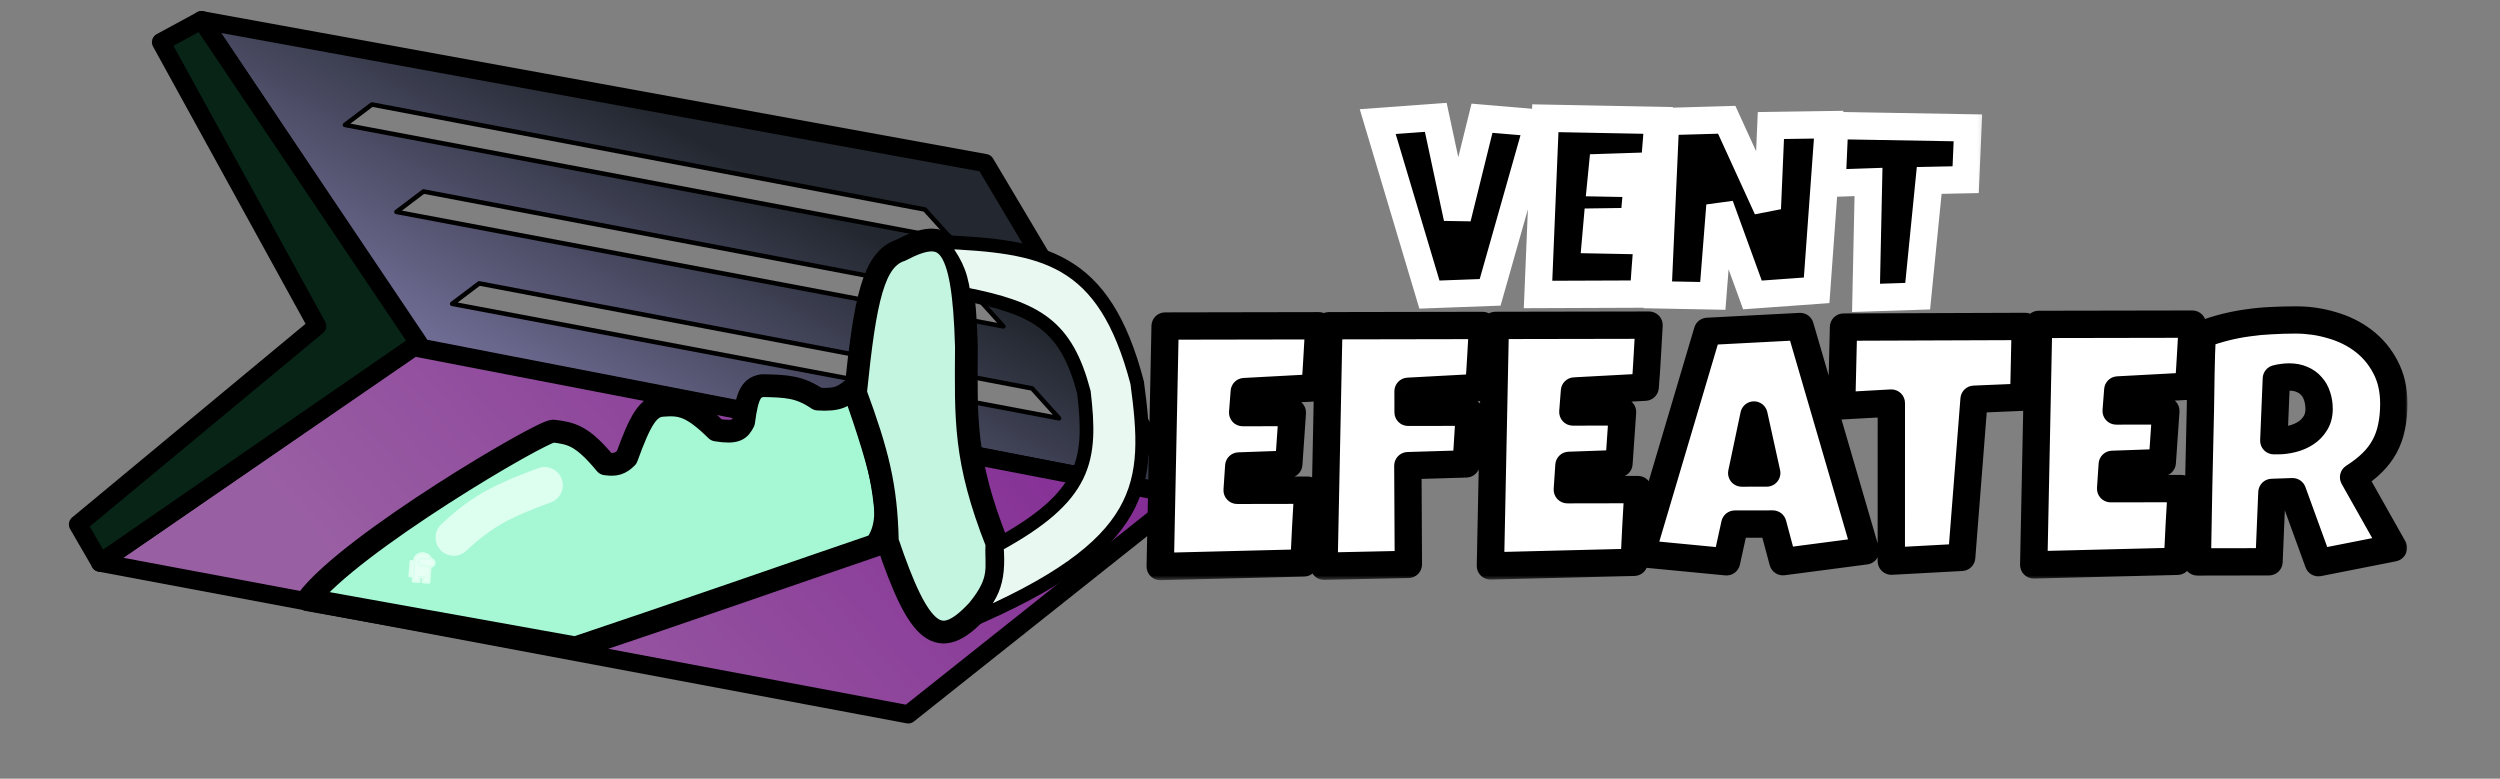 <svg width="549" height="171" viewBox="0 0 549 171" fill="none" xmlns="http://www.w3.org/2000/svg">
<rect x="0" y="0" width="549" height="171" fill="#808080" stroke="none"/>
<path fill-rule="evenodd" clip-rule="evenodd" d="M259.834 108.896L216.35 35.818L44.261 4.429L92.347 76.359L259.834 108.896ZM75.748 27.43L81.677 22.947L203.091 46.007L209.022 52.569L75.748 27.43ZM92.999 42.048L87.069 46.531L220.344 71.67L214.412 65.107L92.999 42.048ZM99.296 66.717L105.225 62.235L226.639 85.294L232.571 91.856L99.296 66.717Z" fill="url(#paint0_linear_1_2)"/>
<path d="M81.677 22.947L75.748 27.43L209.022 52.569L203.091 46.007L81.677 22.947Z" stroke="black" stroke-linejoin="round"/>
<path d="M92.999 42.048L87.069 46.531L220.344 71.67L214.412 65.107L92.999 42.048Z" stroke="black" stroke-linejoin="round"/>
<path d="M105.225 62.235L99.296 66.717L232.571 91.856L226.639 85.294L105.225 62.235Z" stroke="black" stroke-linejoin="round"/>
<path d="M216.35 35.818L259.834 108.896L92.347 76.359L44.261 4.429L216.35 35.818Z" stroke="black" stroke-width="4" stroke-linejoin="round"/>
<path d="M259.834 108.896L199.447 156.874L21.99 123.565L90.852 76.243L259.834 108.896Z" fill="url(#paint1_linear_1_2)" stroke="black" stroke-width="4" stroke-linejoin="round"/>
<path d="M17.125 115.164L21.99 123.565L91.926 75.324L44.261 4.429L35.361 9.256L69.648 71.591L17.125 115.164Z" fill="#072417" stroke="black" stroke-width="4" stroke-linecap="round" stroke-linejoin="round"/>
<path d="M192.297 119.711C196.78 113.799 194.012 104.23 187.446 85.233C185.323 86.944 184.184 87.946 179.587 87.633C175.579 84.898 172.669 84.782 167.428 84.685C165.15 85.064 164.119 86.28 163.304 92.606C162.43 94.351 161.658 95.123 157.32 94.433C151.931 89.137 149.528 88.673 145.529 89.006C142.315 89.178 140.6 92.25 137.621 100.449C136.159 101.886 135.132 102.157 132.999 101.86C127.879 95.68 125.565 95.16 121.52 94.668C119.199 94.465 76.885 119.312 67.553 131.701L126.356 142.275C150.551 134.18 174.38 125.815 192.297 119.711Z" fill="#A5F8D3" stroke="black" stroke-width="5" stroke-linecap="round" stroke-linejoin="round"/>
<path d="M187.867 86.269C189.99 65.502 191.815 56.935 197.817 54.944C207.896 49.637 211.571 52.687 212.224 76.12C212.138 92.115 211.694 100.957 218.911 119.266C218.658 124.671 220.209 127.332 214.761 133.989C206.217 143.247 201.877 139.646 194.867 118.907C194.595 106.621 192.683 99.404 187.867 86.269Z" fill="#C4F5E0" stroke="black" stroke-width="5" stroke-linecap="round" stroke-linejoin="round"/>
<path d="M249.724 84.041C242.431 56.163 229.043 54.104 206.485 53.108C209.384 56.932 210.93 59.383 211.617 64.538C227.86 67.715 234.177 71.564 238.027 86.143C239.757 101.013 238.694 108.966 218.872 119.764C219.595 128.12 217.838 131.715 212.037 136.787C252.31 119.648 252.738 106.36 249.724 84.041Z" fill="#EAF8F2" stroke="black" stroke-width="3" stroke-linecap="round" stroke-linejoin="round"/>
<path d="M93.081 121.551C94.018 121.73 94.29 122.054 94.626 122.763C95.17 122.951 95.375 123.116 95.377 123.641C95.221 124.247 95.018 124.394 94.5 124.392L94.226 127.922L92.869 127.817L92.953 126.731L92.138 126.667L92.054 127.753L90.697 127.648L90.781 126.562L89.967 126.499L90.219 123.241L91.034 123.304L91.097 122.49C91.849 121.578 92.29 121.507 93.081 121.551Z" fill="#E8FFF5"/>
<path d="M94.626 122.763C94.29 122.054 94.018 121.73 93.081 121.551C92.29 121.507 91.849 121.578 91.097 122.49L91.034 123.304M94.626 122.763C95.17 122.951 95.375 123.116 95.377 123.641C95.221 124.247 95.018 124.394 94.5 124.392M94.626 122.763L92.454 122.595C92.064 122.796 91.828 122.936 91.848 123.367C91.808 123.842 91.888 124.045 92.328 124.224L94.5 124.392M94.5 124.392L94.226 127.922L92.869 127.817L92.953 126.731M92.953 126.731C93.2 126.707 93.321 126.65 93.517 126.501M92.953 126.731L92.138 126.667L92.054 127.753L90.697 127.648L90.781 126.562M90.781 126.562L89.967 126.499L90.219 123.241L91.034 123.304M90.781 126.562L91.034 123.304" stroke="#DDFFF0" stroke-width="0.545" stroke-linecap="round" stroke-linejoin="round"/>
<path d="M119.596 106.555C110.923 109.785 106.239 111.851 99.648 118.048" stroke="#DDFFF0" stroke-width="8" stroke-linecap="round" stroke-linejoin="round"/>
<mask id="path-14-outside-1_1_2" maskUnits="userSpaceOnUse" x="297.618" y="20.902" width="137.881" height="49.634" fill="black">
<rect fill="white" x="297.618" y="20.902" width="137.881" height="49.634"/>
<path d="M337.782 27.009L327.234 64.196L313.901 64.69L302.547 26.706L315.297 25.77L320.027 47.886L325.446 25.965L337.782 27.009ZM364.116 26.443C363.976 28.124 363.846 29.786 363.725 31.431C363.603 33.077 363.455 34.739 363.279 36.419L351.883 36.79L351.549 40.168L359.551 40.322L358.799 48.635L350.739 48.748L350.395 52.663L357.054 52.791L361.78 52.882C361.634 54.849 361.48 56.807 361.317 58.756C361.172 60.687 361.036 62.627 360.909 64.577L337.754 64.667L339.36 25.965L364.116 26.443ZM401.569 27.381L398.933 63.752L384.838 64.77L377.696 45.131L376.131 64.978L364.049 64.745L365.75 26.689L379.188 26.304L388.105 45.816L388.887 27.566L401.569 27.381ZM432.149 28.078L431.661 39.458L423.653 39.625L421.122 65.04L409.779 65.412L410.324 39.959L402.314 40.234L402.881 27.567L432.149 28.078Z"/>
</mask>
<path d="M337.782 27.009L327.234 64.196L313.901 64.69L302.547 26.706L315.297 25.77L320.027 47.886L325.446 25.965L337.782 27.009ZM364.116 26.443C363.976 28.124 363.846 29.786 363.725 31.431C363.603 33.077 363.455 34.739 363.279 36.419L351.883 36.79L351.549 40.168L359.551 40.322L358.799 48.635L350.739 48.748L350.395 52.663L357.054 52.791L361.78 52.882C361.634 54.849 361.48 56.807 361.317 58.756C361.172 60.687 361.036 62.627 360.909 64.577L337.754 64.667L339.36 25.965L364.116 26.443ZM401.569 27.381L398.933 63.752L384.838 64.77L377.696 45.131L376.131 64.978L364.049 64.745L365.75 26.689L379.188 26.304L388.105 45.816L388.887 27.566L401.569 27.381ZM432.149 28.078L431.661 39.458L423.653 39.625L421.122 65.04L409.779 65.412L410.324 39.959L402.314 40.234L402.881 27.567L432.149 28.078Z" fill="black"/>
<path d="M337.782 27.009L340.668 27.828L341.661 24.327L338.035 24.02L337.782 27.009ZM327.234 64.196L327.345 67.194L329.525 67.113L330.12 65.014L327.234 64.196ZM313.901 64.69L311.027 65.55L311.692 67.775L314.013 67.688L313.901 64.69ZM302.547 26.706L302.327 23.714L298.603 23.987L299.673 27.565L302.547 26.706ZM315.297 25.77L318.231 25.142L317.684 22.586L315.077 22.778L315.297 25.77ZM320.027 47.886L317.094 48.514L322.94 48.606L320.027 47.886ZM325.446 25.965L325.699 22.976L323.148 22.76L322.534 25.246L325.446 25.965ZM334.896 26.191L324.348 63.377L330.12 65.014L340.668 27.828L334.896 26.191ZM327.122 61.198L313.79 61.693L314.013 67.688L327.345 67.194L327.122 61.198ZM316.776 63.831L305.421 25.846L299.673 27.565L311.027 65.55L316.776 63.831ZM302.767 29.698L315.517 28.762L315.077 22.778L302.327 23.714L302.767 29.698ZM312.363 26.397L317.094 48.514L322.961 47.259L318.231 25.142L312.363 26.397ZM322.94 48.606L328.359 26.686L322.534 25.246L317.115 47.167L322.94 48.606ZM325.193 28.955L337.529 29.999L338.035 24.02L325.699 22.976L325.193 28.955ZM364.116 26.443L367.106 26.692L367.371 23.505L364.174 23.444L364.116 26.443ZM363.279 36.419L363.377 39.417L365.991 39.332L366.263 36.731L363.279 36.419ZM351.883 36.79L351.786 33.792L349.156 33.877L348.898 36.495L351.883 36.79ZM351.549 40.168L348.564 39.873L348.245 43.105L351.491 43.167L351.549 40.168ZM359.551 40.322L362.539 40.593L362.829 37.385L359.609 37.323L359.551 40.322ZM358.799 48.635L358.842 51.634L361.544 51.596L361.787 48.905L358.799 48.635ZM350.739 48.748L350.697 45.748L347.988 45.786L347.751 48.485L350.739 48.748ZM350.395 52.663L347.407 52.4L347.125 55.6L350.337 55.662L350.395 52.663ZM361.78 52.882L364.771 53.103L365.005 49.944L361.837 49.883L361.78 52.882ZM361.317 58.756L358.328 58.506L358.326 58.519L358.325 58.532L361.317 58.756ZM360.909 64.577L360.921 67.577L363.721 67.566L363.903 64.772L360.909 64.577ZM337.754 64.667L334.756 64.543L334.626 67.679L337.766 67.667L337.754 64.667ZM339.36 25.965L339.418 22.966L336.484 22.909L336.363 25.841L339.36 25.965ZM361.127 26.194C360.986 27.884 360.855 29.556 360.733 31.211L366.716 31.652C366.837 30.017 366.967 28.363 367.106 26.692L361.127 26.194ZM360.733 31.211C360.614 32.825 360.468 34.457 360.295 36.107L366.263 36.731C366.442 35.021 366.593 33.328 366.716 31.652L360.733 31.211ZM363.182 33.421L351.786 33.792L351.981 39.788L363.377 39.417L363.182 33.421ZM348.898 36.495L348.564 39.873L354.535 40.463L354.869 37.085L348.898 36.495ZM351.491 43.167L359.493 43.322L359.609 37.323L351.607 37.169L351.491 43.167ZM356.563 40.052L355.812 48.365L361.787 48.905L362.539 40.593L356.563 40.052ZM358.757 45.635L350.697 45.748L350.781 51.747L358.842 51.634L358.757 45.635ZM347.751 48.485L347.407 52.4L353.383 52.925L353.728 49.01L347.751 48.485ZM350.337 55.662L356.996 55.791L357.112 49.792L350.453 49.663L350.337 55.662ZM356.996 55.791L361.722 55.882L361.837 49.883L357.112 49.792L356.996 55.791ZM358.788 52.661C358.643 54.619 358.49 56.567 358.328 58.506L364.307 59.006C364.47 57.047 364.625 55.08 364.771 53.103L358.788 52.661ZM358.325 58.532C358.18 60.473 358.043 62.422 357.916 64.382L363.903 64.772C364.029 62.832 364.165 60.901 364.309 58.98L358.325 58.532ZM360.898 61.577L337.742 61.667L337.766 67.667L360.921 67.577L360.898 61.577ZM340.751 64.792L342.358 26.09L336.363 25.841L334.756 64.543L340.751 64.792ZM339.302 28.965L364.058 29.442L364.174 23.444L339.418 22.966L339.302 28.965ZM401.569 27.381L404.561 27.597L404.797 24.333L401.525 24.381L401.569 27.381ZM398.933 63.752L399.149 66.745L401.737 66.558L401.925 63.969L398.933 63.752ZM384.838 64.77L382.019 65.795L382.794 67.925L385.054 67.762L384.838 64.77ZM377.696 45.131L380.516 44.106L374.706 44.895L377.696 45.131ZM376.131 64.978L376.074 67.977L378.9 68.032L379.122 65.214L376.131 64.978ZM364.049 64.745L361.052 64.611L360.914 67.685L363.991 67.744L364.049 64.745ZM365.75 26.689L365.664 23.691L362.877 23.771L362.753 26.555L365.75 26.689ZM379.188 26.304L381.916 25.057L381.09 23.248L379.102 23.305L379.188 26.304ZM388.105 45.816L385.376 47.063L391.102 45.944L388.105 45.816ZM388.887 27.566L388.843 24.566L386.011 24.607L385.89 27.437L388.887 27.566ZM398.576 27.164L395.941 63.536L401.925 63.969L404.561 27.597L398.576 27.164ZM398.717 60.76L384.622 61.778L385.054 67.762L399.149 66.745L398.717 60.76ZM387.658 63.745L380.516 44.106L374.877 46.157L382.019 65.795L387.658 63.745ZM374.706 44.895L373.141 64.742L379.122 65.214L380.687 45.367L374.706 44.895ZM376.189 61.978L364.107 61.745L363.991 67.744L376.074 67.977L376.189 61.978ZM367.046 64.879L368.747 26.823L362.753 26.555L361.052 64.611L367.046 64.879ZM365.836 29.688L379.274 29.303L379.102 23.305L365.664 23.691L365.836 29.688ZM376.459 27.551L385.376 47.063L390.833 44.569L381.916 25.057L376.459 27.551ZM391.102 45.944L391.884 27.694L385.89 27.437L385.108 45.687L391.102 45.944ZM388.931 30.565L401.612 30.38L401.525 24.381L388.843 24.566L388.931 30.565ZM432.149 28.078L435.146 28.207L435.278 25.132L432.202 25.078L432.149 28.078ZM431.661 39.458L431.724 42.457L434.538 42.398L434.658 39.586L431.661 39.458ZM423.653 39.625L423.59 36.626L420.932 36.682L420.668 39.328L423.653 39.625ZM421.122 65.04L421.22 68.039L423.846 67.952L424.107 65.338L421.122 65.04ZM409.779 65.412L406.78 65.348L406.712 68.514L409.878 68.411L409.779 65.412ZM410.324 39.959L413.323 40.023L413.391 36.852L410.221 36.961L410.324 39.959ZM402.314 40.234L399.317 40.1L399.172 43.344L402.417 43.233L402.314 40.234ZM402.881 27.567L402.933 24.567L400.015 24.517L399.884 27.433L402.881 27.567ZM429.152 27.95L428.664 39.329L434.658 39.586L435.146 28.207L429.152 27.95ZM431.598 36.458L423.59 36.626L423.716 42.625L431.724 42.457L431.598 36.458ZM420.668 39.328L418.136 64.743L424.107 65.338L426.639 39.923L420.668 39.328ZM421.023 62.042L409.681 62.414L409.878 68.411L421.22 68.039L421.023 62.042ZM412.779 65.477L413.323 40.023L407.325 39.895L406.78 65.348L412.779 65.477ZM410.221 36.961L402.211 37.236L402.417 43.233L410.427 42.957L410.221 36.961ZM405.311 40.368L405.878 27.701L399.884 27.433L399.317 40.1L405.311 40.368ZM402.829 30.567L432.097 31.078L432.202 25.078L402.933 24.567L402.829 30.567Z" fill="white" mask="url(#path-14-outside-1_1_2)"/>
<mask id="path-16-outside-2_1_2" maskUnits="userSpaceOnUse" x="250.701" y="66.897" width="278.111" height="60.518" fill="black">
<rect fill="white" x="250.701" y="66.897" width="278.111" height="60.518"/>
<path d="M289.624 71.535C289.482 73.83 289.351 76.101 289.234 78.347C289.116 80.594 288.961 82.865 288.77 85.16L273.244 85.995L272.887 90.609L283.8 90.589L283.015 101.943L272.03 102.33L271.674 107.677L280.756 107.66L287.201 107.648C287.059 110.334 286.906 113.008 286.74 115.669C286.598 118.306 286.469 120.955 286.352 123.617L254.786 124.408L255.859 71.598L289.624 71.535ZM325.586 71.468C325.443 73.763 325.313 76.034 325.195 78.28C325.078 80.527 324.923 82.797 324.732 85.093L309.206 85.927L309.215 90.542L322.691 90.516L321.98 101.87L309.163 102.261L309.277 123.94L290.748 124.341L291.821 71.531L325.586 71.468ZM362.133 71.4C361.991 73.695 361.861 75.966 361.743 78.212C361.625 80.459 361.471 82.729 361.28 85.025L345.754 85.859L345.396 90.474L356.31 90.454L355.525 101.808L344.539 102.195L344.183 107.542L353.265 107.525L359.71 107.513C359.569 110.199 359.415 112.872 359.249 115.534C359.108 118.171 358.978 120.82 358.861 123.481L327.295 124.273L328.369 71.463L362.133 71.4ZM409.687 120.97L391.527 123.347L389.314 115.075L380.965 115.09L379.149 123.37L360.469 121.574L374.953 72.768L395.313 71.704L409.687 120.97ZM387.975 103.871L385.168 91.132L382.482 103.882L387.975 103.871ZM444.751 71.685L444.414 87.213L433.502 87.673L430.783 122.395L415.331 123.23L415.339 88.513L404.427 89.119L404.834 71.833L444.751 71.685ZM481.445 71.177C481.302 73.473 481.172 75.743 481.055 77.99C480.937 80.236 480.782 82.507 480.591 84.802L465.065 85.637L464.708 90.252L475.621 90.231L474.836 101.585L463.851 101.972L463.494 107.319L472.577 107.302L479.022 107.29C478.88 109.976 478.727 112.65 478.561 115.311C478.419 117.948 478.29 120.597 478.173 123.259L446.607 124.05L447.68 71.24L481.445 71.177ZM525.679 88.6C525.682 90.504 525.515 92.238 525.176 93.801C524.861 95.34 524.351 96.757 523.646 98.052C522.94 99.347 522.027 100.545 520.906 101.646C519.785 102.747 518.432 103.799 516.847 104.803L525.592 120.314L509.118 123.567L503.449 107.977L498.909 108.132L498.278 123.368L482.531 123.397C482.643 117.831 482.742 112.288 482.829 106.771C482.941 101.253 483.065 95.711 483.201 90.144C483.245 87.336 483.288 84.553 483.332 81.794C483.376 79.035 483.468 76.252 483.61 73.444C485.317 72.806 487.001 72.278 488.66 71.86C490.32 71.442 491.979 71.121 493.639 70.898C495.323 70.651 497.02 70.489 498.728 70.413C500.462 70.312 502.232 70.26 504.038 70.256C506.821 70.251 509.508 70.637 512.097 71.413C514.711 72.165 517.02 73.308 519.025 74.843C521.03 76.377 522.632 78.291 523.833 80.583C525.058 82.876 525.673 85.548 525.679 88.6ZM509.275 89.802C509.273 88.777 509.125 87.837 508.83 86.983C508.56 86.129 508.144 85.398 507.581 84.788C507.043 84.155 506.358 83.668 505.527 83.327C504.721 82.963 503.769 82.781 502.67 82.783C502.182 82.784 501.706 82.822 501.242 82.896C500.778 82.946 500.327 83.032 499.887 83.155L499.327 96.779L500.206 96.777C501.256 96.775 502.317 96.639 503.391 96.368C504.489 96.098 505.465 95.681 506.318 95.118C507.196 94.555 507.903 93.833 508.438 92.953C508.998 92.073 509.277 91.023 509.275 89.802Z"/>
</mask>
<path d="M289.624 71.535C289.482 73.83 289.351 76.101 289.234 78.347C289.116 80.594 288.961 82.865 288.77 85.16L273.244 85.995L272.887 90.609L283.8 90.589L283.015 101.943L272.03 102.33L271.674 107.677L280.756 107.66L287.201 107.648C287.059 110.334 286.906 113.008 286.74 115.669C286.598 118.306 286.469 120.955 286.352 123.617L254.786 124.408L255.859 71.598L289.624 71.535ZM325.586 71.468C325.443 73.763 325.313 76.034 325.195 78.28C325.078 80.527 324.923 82.797 324.732 85.093L309.206 85.927L309.215 90.542L322.691 90.516L321.98 101.87L309.163 102.261L309.277 123.94L290.748 124.341L291.821 71.531L325.586 71.468ZM362.133 71.4C361.991 73.695 361.861 75.966 361.743 78.212C361.625 80.459 361.471 82.729 361.28 85.025L345.754 85.859L345.396 90.474L356.31 90.454L355.525 101.808L344.539 102.195L344.183 107.542L353.265 107.525L359.71 107.513C359.569 110.199 359.415 112.872 359.249 115.534C359.108 118.171 358.978 120.82 358.861 123.481L327.295 124.273L328.369 71.463L362.133 71.4ZM409.687 120.97L391.527 123.347L389.314 115.075L380.965 115.09L379.149 123.37L360.469 121.574L374.953 72.768L395.313 71.704L409.687 120.97ZM387.975 103.871L385.168 91.132L382.482 103.882L387.975 103.871ZM444.751 71.685L444.414 87.213L433.502 87.673L430.783 122.395L415.331 123.23L415.339 88.513L404.427 89.119L404.834 71.833L444.751 71.685ZM481.445 71.177C481.302 73.473 481.172 75.743 481.055 77.99C480.937 80.236 480.782 82.507 480.591 84.802L465.065 85.637L464.708 90.252L475.621 90.231L474.836 101.585L463.851 101.972L463.494 107.319L472.577 107.302L479.022 107.29C478.88 109.976 478.727 112.65 478.561 115.311C478.419 117.948 478.29 120.597 478.173 123.259L446.607 124.05L447.68 71.24L481.445 71.177ZM525.679 88.6C525.682 90.504 525.515 92.238 525.176 93.801C524.861 95.34 524.351 96.757 523.646 98.052C522.94 99.347 522.027 100.545 520.906 101.646C519.785 102.747 518.432 103.799 516.847 104.803L525.592 120.314L509.118 123.567L503.449 107.977L498.909 108.132L498.278 123.368L482.531 123.397C482.643 117.831 482.742 112.288 482.829 106.771C482.941 101.253 483.065 95.711 483.201 90.144C483.245 87.336 483.288 84.553 483.332 81.794C483.376 79.035 483.468 76.252 483.61 73.444C485.317 72.806 487.001 72.278 488.66 71.86C490.32 71.442 491.979 71.121 493.639 70.898C495.323 70.651 497.02 70.489 498.728 70.413C500.462 70.312 502.232 70.26 504.038 70.256C506.821 70.251 509.508 70.637 512.097 71.413C514.711 72.165 517.02 73.308 519.025 74.843C521.03 76.377 522.632 78.291 523.833 80.583C525.058 82.876 525.673 85.548 525.679 88.6ZM509.275 89.802C509.273 88.777 509.125 87.837 508.83 86.983C508.56 86.129 508.144 85.398 507.581 84.788C507.043 84.155 506.358 83.668 505.527 83.327C504.721 82.963 503.769 82.781 502.67 82.783C502.182 82.784 501.706 82.822 501.242 82.896C500.778 82.946 500.327 83.032 499.887 83.155L499.327 96.779L500.206 96.777C501.256 96.775 502.317 96.639 503.391 96.368C504.489 96.098 505.465 95.681 506.318 95.118C507.196 94.555 507.903 93.833 508.438 92.953C508.998 92.073 509.277 91.023 509.275 89.802Z" fill="white"/>
<path d="M289.624 71.535L292.618 71.721C292.669 70.894 292.376 70.082 291.808 69.478C291.24 68.875 290.447 68.534 289.618 68.535L289.624 71.535ZM288.77 85.16L288.931 88.156C290.428 88.075 291.636 86.902 291.76 85.409L288.77 85.16ZM273.244 85.995L273.083 82.999C271.58 83.08 270.37 84.262 270.253 85.763L273.244 85.995ZM272.887 90.609L269.896 90.378C269.831 91.212 270.118 92.035 270.687 92.649C271.256 93.263 272.056 93.611 272.892 93.609L272.887 90.609ZM283.8 90.589L286.793 90.796C286.85 89.965 286.56 89.148 285.991 88.54C285.423 87.932 284.627 87.588 283.794 87.589L283.8 90.589ZM283.015 101.943L283.121 104.941C284.656 104.887 285.902 103.682 286.008 102.15L283.015 101.943ZM272.03 102.33L271.924 99.332C270.386 99.386 269.139 100.595 269.036 102.13L272.03 102.33ZM271.674 107.677L268.68 107.478C268.625 108.307 268.916 109.122 269.485 109.729C270.053 110.335 270.848 110.679 271.679 110.677L271.674 107.677ZM287.201 107.648L290.197 107.806C290.24 106.983 289.943 106.179 289.375 105.581C288.808 104.984 288.019 104.647 287.195 104.648L287.201 107.648ZM286.74 115.669L283.746 115.482C283.745 115.491 283.745 115.5 283.744 115.508L286.74 115.669ZM286.352 123.617L286.427 126.616C288.003 126.576 289.28 125.323 289.349 123.748L286.352 123.617ZM254.786 124.408L251.786 124.347C251.77 125.166 252.089 125.956 252.669 126.534C253.25 127.112 254.042 127.427 254.861 127.407L254.786 124.408ZM255.859 71.598L255.854 68.598C254.223 68.601 252.893 69.907 252.86 71.537L255.859 71.598ZM286.629 71.35C286.487 73.654 286.356 75.934 286.238 78.19L292.229 78.505C292.347 76.268 292.476 74.007 292.618 71.721L286.629 71.35ZM286.238 78.19C286.121 80.405 285.969 82.645 285.781 84.911L291.76 85.409C291.953 83.084 292.11 80.782 292.229 78.505L286.238 78.19ZM288.609 82.164L273.083 82.999L273.405 88.99L288.931 88.156L288.609 82.164ZM270.253 85.763L269.896 90.378L275.878 90.841L276.235 86.226L270.253 85.763ZM272.892 93.609L283.805 93.589L283.794 87.589L272.881 87.609L272.892 93.609ZM280.807 90.382L280.023 101.736L286.008 102.15L286.793 90.796L280.807 90.382ZM282.91 98.945L271.924 99.332L272.135 105.328L283.121 104.941L282.91 98.945ZM269.036 102.13L268.68 107.478L274.667 107.877L275.023 102.529L269.036 102.13ZM271.679 110.677L280.761 110.66L280.75 104.66L271.668 104.677L271.679 110.677ZM280.761 110.66L287.206 110.648L287.195 104.648L280.75 104.66L280.761 110.66ZM284.205 107.49C284.064 110.167 283.911 112.831 283.746 115.482L289.734 115.856C289.9 113.185 290.055 110.501 290.197 107.806L284.205 107.49ZM283.744 115.508C283.602 118.155 283.472 120.814 283.355 123.485L289.349 123.748C289.466 121.097 289.594 118.457 289.735 115.83L283.744 115.508ZM286.277 120.618L254.711 121.409L254.861 127.407L286.427 126.616L286.277 120.618ZM257.785 124.469L258.859 71.659L252.86 71.537L251.786 124.347L257.785 124.469ZM255.865 74.598L289.629 74.535L289.618 68.535L255.854 68.598L255.865 74.598ZM325.586 71.468L328.58 71.654C328.631 70.826 328.338 70.015 327.77 69.411C327.201 68.808 326.409 68.467 325.58 68.468L325.586 71.468ZM324.732 85.093L324.893 88.088C326.39 88.008 327.597 86.835 327.722 85.342L324.732 85.093ZM309.206 85.927L309.045 82.932C307.451 83.017 306.203 84.337 306.206 85.933L309.206 85.927ZM309.215 90.542L306.215 90.547C306.218 92.204 307.564 93.545 309.22 93.542L309.215 90.542ZM322.691 90.516L325.686 90.704C325.737 89.876 325.444 89.064 324.876 88.461C324.308 87.857 323.515 87.515 322.686 87.516L322.691 90.516ZM321.98 101.87L322.071 104.869C323.62 104.822 324.877 103.604 324.974 102.058L321.98 101.87ZM309.163 102.261L309.072 99.262C307.446 99.311 306.155 100.649 306.164 102.276L309.163 102.261ZM309.277 123.94L309.342 126.939C310.979 126.904 312.286 125.562 312.277 123.924L309.277 123.94ZM290.748 124.341L287.748 124.28C287.732 125.097 288.049 125.886 288.628 126.464C289.206 127.041 289.995 127.358 290.812 127.34L290.748 124.341ZM291.821 71.531L291.815 68.531C290.184 68.534 288.855 69.84 288.822 71.47L291.821 71.531ZM322.591 71.283C322.449 73.587 322.318 75.867 322.2 78.123L328.191 78.438C328.309 76.201 328.438 73.94 328.58 71.654L322.591 71.283ZM322.2 78.123C322.083 80.338 321.931 82.579 321.742 84.844L327.722 85.342C327.915 83.017 328.072 80.715 328.191 78.438L322.2 78.123ZM324.571 82.097L309.045 82.932L309.367 88.923L324.893 88.088L324.571 82.097ZM306.206 85.933L306.215 90.547L312.215 90.536L312.206 85.922L306.206 85.933ZM309.22 93.542L322.697 93.516L322.686 87.516L309.209 87.542L309.22 93.542ZM319.697 90.329L318.986 101.683L324.974 102.058L325.686 90.704L319.697 90.329ZM321.889 98.872L309.072 99.262L309.255 105.259L322.071 104.869L321.889 98.872ZM306.164 102.276L306.277 123.956L312.277 123.924L312.163 102.245L306.164 102.276ZM309.212 120.941L290.683 121.342L290.812 127.34L309.342 126.939L309.212 120.941ZM293.747 124.402L294.82 71.592L288.822 71.47L287.748 124.28L293.747 124.402ZM291.827 74.531L325.591 74.468L325.58 68.468L291.815 68.531L291.827 74.531ZM362.133 71.4L365.128 71.585C365.179 70.758 364.886 69.947 364.317 69.343C363.749 68.74 362.957 68.398 362.128 68.4L362.133 71.4ZM361.28 85.025L361.441 88.02C362.938 87.94 364.145 86.767 364.27 85.273L361.28 85.025ZM345.754 85.859L345.593 82.864C344.09 82.944 342.879 84.127 342.763 85.627L345.754 85.859ZM345.396 90.474L342.405 90.242C342.341 91.077 342.628 91.9 343.197 92.514C343.766 93.128 344.565 93.476 345.402 93.474L345.396 90.474ZM356.31 90.454L359.302 90.661C359.36 89.83 359.069 89.013 358.501 88.405C357.932 87.797 357.136 87.452 356.304 87.454L356.31 90.454ZM355.525 101.808L355.631 104.806C357.166 104.752 358.412 103.547 358.518 102.015L355.525 101.808ZM344.539 102.195L344.434 99.196C342.896 99.251 341.648 100.46 341.546 101.995L344.539 102.195ZM344.183 107.542L341.19 107.342C341.135 108.172 341.426 108.987 341.994 109.594C342.563 110.2 343.358 110.543 344.189 110.542L344.183 107.542ZM359.71 107.513L362.706 107.671C362.75 106.848 362.453 106.043 361.885 105.446C361.317 104.849 360.529 104.511 359.705 104.513L359.71 107.513ZM359.249 115.534L356.255 115.347C356.255 115.356 356.254 115.364 356.254 115.373L359.249 115.534ZM358.861 123.481L358.937 126.48C360.513 126.441 361.789 125.188 361.858 123.613L358.861 123.481ZM327.295 124.273L324.296 124.212C324.279 125.031 324.598 125.821 325.179 126.399C325.76 126.977 326.552 127.292 327.371 127.272L327.295 124.273ZM328.369 71.463L328.363 68.463C326.732 68.466 325.403 69.771 325.369 71.402L328.369 71.463ZM359.139 71.214C358.996 73.519 358.866 75.799 358.747 78.055L364.739 78.369C364.856 76.133 364.986 73.871 365.128 71.585L359.139 71.214ZM358.747 78.055C358.631 80.27 358.479 82.51 358.29 84.776L364.27 85.273C364.463 82.948 364.62 80.647 364.739 78.369L358.747 78.055ZM361.119 82.029L345.593 82.864L345.915 88.855L361.441 88.02L361.119 82.029ZM342.763 85.627L342.405 90.242L348.387 90.706L348.745 86.091L342.763 85.627ZM345.402 93.474L356.315 93.454L356.304 87.454L345.391 87.474L345.402 93.474ZM353.317 90.247L352.532 101.601L358.518 102.015L359.302 90.661L353.317 90.247ZM355.419 98.81L344.434 99.196L344.645 105.193L355.631 104.806L355.419 98.81ZM341.546 101.995L341.19 107.342L347.177 107.741L347.533 102.394L341.546 101.995ZM344.189 110.542L353.271 110.525L353.26 104.525L344.178 104.542L344.189 110.542ZM353.271 110.525L359.716 110.513L359.705 104.513L353.26 104.525L353.271 110.525ZM356.715 107.355C356.574 110.031 356.421 112.695 356.255 115.347L362.244 115.721C362.41 113.049 362.564 110.366 362.706 107.671L356.715 107.355ZM356.254 115.373C356.112 118.02 355.982 120.679 355.864 123.349L361.858 123.613C361.975 120.961 362.104 118.322 362.245 115.695L356.254 115.373ZM358.786 120.482L327.22 121.274L327.371 127.272L358.937 126.48L358.786 120.482ZM330.295 124.334L331.368 71.524L325.369 71.402L324.296 124.212L330.295 124.334ZM328.374 74.463L362.139 74.4L362.128 68.4L328.363 68.463L328.374 74.463ZM409.687 120.97L410.076 123.944C410.945 123.83 411.72 123.343 412.199 122.61C412.678 121.876 412.812 120.97 412.567 120.129L409.687 120.97ZM391.527 123.347L388.629 124.122C389.018 125.576 390.424 126.517 391.917 126.322L391.527 123.347ZM389.314 115.075L392.213 114.3C391.861 112.986 390.669 112.072 389.309 112.075L389.314 115.075ZM380.965 115.09L380.959 112.091C379.552 112.093 378.336 113.073 378.035 114.448L380.965 115.09ZM379.149 123.37L378.862 126.356C380.373 126.502 381.755 125.496 382.08 124.013L379.149 123.37ZM360.469 121.574L357.593 120.721C357.338 121.58 357.481 122.508 357.982 123.251C358.483 123.994 359.29 124.474 360.182 124.56L360.469 121.574ZM374.953 72.768L374.797 69.772C373.528 69.838 372.439 70.696 372.077 71.914L374.953 72.768ZM395.313 71.704L398.193 70.864C397.803 69.528 396.546 68.636 395.156 68.708L395.313 71.704ZM387.975 103.871L387.981 106.871C388.889 106.87 389.747 106.457 390.315 105.748C390.884 105.04 391.1 104.113 390.905 103.226L387.975 103.871ZM385.168 91.132L388.098 90.487C387.794 89.107 386.568 88.126 385.154 88.132C383.741 88.139 382.524 89.131 382.233 90.514L385.168 91.132ZM382.482 103.882L379.547 103.263C379.36 104.149 379.583 105.071 380.154 105.774C380.725 106.476 381.583 106.883 382.488 106.882L382.482 103.882ZM409.297 117.995L391.138 120.373L391.917 126.322L410.076 123.944L409.297 117.995ZM394.425 122.572L392.213 114.3L386.416 115.85L388.629 124.122L394.425 122.572ZM389.309 112.075L380.959 112.091L380.97 118.09L389.32 118.075L389.309 112.075ZM378.035 114.448L376.219 122.728L382.08 124.013L383.895 115.733L378.035 114.448ZM379.436 120.384L360.756 118.588L360.182 124.56L378.862 126.356L379.436 120.384ZM363.345 122.428L377.829 73.621L372.077 71.914L357.593 120.721L363.345 122.428ZM375.11 75.764L395.469 74.7L395.156 68.708L374.797 69.772L375.11 75.764ZM392.433 72.545L406.807 121.81L412.567 120.129L398.193 70.864L392.433 72.545ZM390.905 103.226L388.098 90.487L382.239 91.778L385.046 104.517L390.905 103.226ZM382.233 90.514L379.547 103.263L385.418 104.5L388.104 91.751L382.233 90.514ZM382.488 106.882L387.981 106.871L387.97 100.871L382.476 100.882L382.488 106.882ZM444.751 71.685L447.751 71.751C447.768 70.942 447.458 70.16 446.892 69.583C446.325 69.006 445.549 68.682 444.74 68.685L444.751 71.685ZM444.414 87.213L444.54 90.211C446.121 90.144 447.379 88.861 447.413 87.278L444.414 87.213ZM433.502 87.673L433.375 84.676C431.859 84.74 430.629 85.926 430.511 87.439L433.502 87.673ZM430.783 122.395L430.945 125.391C432.447 125.31 433.657 124.129 433.774 122.629L430.783 122.395ZM415.331 123.23L412.331 123.229C412.331 124.053 412.669 124.84 413.267 125.407C413.865 125.974 414.67 126.27 415.492 126.225L415.331 123.23ZM415.339 88.513L418.339 88.513C418.339 87.689 418 86.9 417.401 86.334C416.802 85.767 415.996 85.472 415.173 85.517L415.339 88.513ZM404.427 89.119L401.428 89.048C401.408 89.885 401.739 90.692 402.34 91.274C402.941 91.856 403.758 92.161 404.594 92.114L404.427 89.119ZM404.834 71.833L404.823 68.833C403.198 68.839 401.874 70.138 401.835 71.762L404.834 71.833ZM441.752 71.62L441.415 87.148L447.413 87.278L447.751 71.751L441.752 71.62ZM444.288 84.216L433.375 84.676L433.628 90.671L444.54 90.211L444.288 84.216ZM430.511 87.439L427.792 122.161L433.774 122.629L436.493 87.907L430.511 87.439ZM430.622 119.399L415.169 120.234L415.492 126.225L430.945 125.391L430.622 119.399ZM418.331 123.23L418.339 88.513L412.339 88.512L412.331 123.229L418.331 123.23ZM415.173 85.517L404.261 86.124L404.594 92.114L415.506 91.508L415.173 85.517ZM407.426 89.19L407.834 71.904L401.835 71.762L401.428 89.048L407.426 89.19ZM404.846 74.833L444.762 74.685L444.74 68.685L404.823 68.833L404.846 74.833ZM481.445 71.177L484.439 71.363C484.49 70.536 484.197 69.724 483.629 69.121C483.06 68.517 482.268 68.176 481.439 68.177L481.445 71.177ZM480.591 84.802L480.752 87.798C482.249 87.717 483.457 86.545 483.581 85.051L480.591 84.802ZM465.065 85.637L464.904 82.641C463.401 82.722 462.191 83.904 462.074 85.405L465.065 85.637ZM464.708 90.252L461.717 90.02C461.652 90.854 461.939 91.678 462.508 92.291C463.077 92.905 463.876 93.253 464.713 93.252L464.708 90.252ZM475.621 90.231L478.614 90.438C478.671 89.608 478.381 88.79 477.812 88.182C477.244 87.574 476.448 87.23 475.615 87.231L475.621 90.231ZM474.836 101.585L474.942 104.583C476.477 104.529 477.723 103.325 477.829 101.792L474.836 101.585ZM463.851 101.972L463.745 98.974C462.207 99.028 460.96 100.237 460.857 101.773L463.851 101.972ZM463.494 107.319L460.501 107.12C460.446 107.949 460.737 108.765 461.306 109.371C461.874 109.977 462.669 110.321 463.5 110.319L463.494 107.319ZM479.022 107.29L482.018 107.448C482.061 106.625 481.764 105.821 481.196 105.224C480.629 104.626 479.84 104.289 479.016 104.29L479.022 107.29ZM478.561 115.311L475.567 115.125C475.566 115.133 475.565 115.142 475.565 115.15L478.561 115.311ZM478.173 123.259L478.248 126.258C479.824 126.218 481.1 124.966 481.17 123.391L478.173 123.259ZM446.607 124.05L443.607 123.989C443.591 124.808 443.91 125.599 444.49 126.176C445.071 126.754 445.863 127.07 446.682 127.049L446.607 124.05ZM447.68 71.24L447.675 68.24C446.044 68.243 444.714 69.549 444.681 71.179L447.68 71.24ZM478.45 70.992C478.308 73.296 478.177 75.576 478.059 77.832L484.05 78.147C484.168 75.91 484.297 73.649 484.439 71.363L478.45 70.992ZM478.059 77.832C477.942 80.047 477.79 82.288 477.602 84.553L483.581 85.051C483.774 82.726 483.931 80.424 484.05 78.147L478.059 77.832ZM480.43 81.806L464.904 82.641L465.226 88.632L480.752 87.798L480.43 81.806ZM462.074 85.405L461.717 90.02L467.699 90.483L468.056 85.868L462.074 85.405ZM464.713 93.252L475.626 93.231L475.615 87.231L464.702 87.252L464.713 93.252ZM472.628 90.025L471.843 101.379L477.829 101.792L478.614 90.438L472.628 90.025ZM474.731 98.587L463.745 98.974L463.956 104.97L474.942 104.583L474.731 98.587ZM460.857 101.773L460.501 107.12L466.488 107.519L466.844 102.171L460.857 101.773ZM463.5 110.319L472.582 110.302L472.571 104.302L463.489 104.319L463.5 110.319ZM472.582 110.302L479.027 110.29L479.016 104.29L472.571 104.302L472.582 110.302ZM476.026 107.133C475.885 109.809 475.732 112.473 475.567 115.125L481.555 115.498C481.721 112.827 481.876 110.144 482.018 107.448L476.026 107.133ZM475.565 115.15C475.423 117.797 475.293 120.456 475.176 123.127L481.17 123.391C481.286 120.739 481.415 118.099 481.556 115.472L475.565 115.15ZM478.098 120.26L446.532 121.051L446.682 127.049L478.248 126.258L478.098 120.26ZM449.606 124.111L450.679 71.301L444.681 71.179L443.607 123.989L449.606 124.111ZM447.686 74.24L481.45 74.177L481.439 68.177L447.675 68.24L447.686 74.24ZM525.176 93.801L522.244 93.165C522.242 93.177 522.239 93.189 522.237 93.2L525.176 93.801ZM516.847 104.803L515.242 102.268C513.892 103.123 513.449 104.885 514.234 106.276L516.847 104.803ZM525.592 120.314L526.173 123.257C527.117 123.071 527.915 122.442 528.317 121.568C528.719 120.693 528.678 119.679 528.205 118.841L525.592 120.314ZM509.118 123.567L506.299 124.592C506.804 125.983 508.248 126.797 509.699 126.51L509.118 123.567ZM503.449 107.977L506.269 106.952C505.825 105.731 504.645 104.935 503.347 104.979L503.449 107.977ZM498.909 108.132L498.806 105.134C497.238 105.187 495.976 106.44 495.911 108.008L498.909 108.132ZM498.278 123.368L498.283 126.368C499.89 126.365 501.209 125.097 501.275 123.492L498.278 123.368ZM482.531 123.397L479.531 123.337C479.515 124.144 479.825 124.923 480.39 125.499C480.956 126.075 481.729 126.399 482.536 126.397L482.531 123.397ZM482.829 106.771L479.83 106.71L479.83 106.723L482.829 106.771ZM483.201 90.144L486.2 90.217C486.201 90.208 486.201 90.199 486.201 90.191L483.201 90.144ZM483.61 73.444L482.56 70.634C481.438 71.052 480.673 72.098 480.613 73.293L483.61 73.444ZM493.639 70.898L494.038 73.872C494.05 73.87 494.063 73.868 494.075 73.867L493.639 70.898ZM498.728 70.413L498.862 73.41C498.876 73.409 498.889 73.409 498.903 73.408L498.728 70.413ZM512.097 71.413L511.235 74.287C511.246 74.29 511.257 74.293 511.268 74.296L512.097 71.413ZM523.833 80.583L521.175 81.975C521.179 81.982 521.183 81.99 521.187 81.997L523.833 80.583ZM508.83 86.983L505.97 87.888C505.978 87.913 505.986 87.937 505.994 87.962L508.83 86.983ZM507.581 84.788L505.294 86.731C505.321 86.762 505.349 86.793 505.377 86.824L507.581 84.788ZM505.527 83.327L504.291 86.061C504.324 86.076 504.357 86.09 504.39 86.103L505.527 83.327ZM501.242 82.896L501.562 85.879C501.613 85.873 501.664 85.867 501.715 85.858L501.242 82.896ZM499.887 83.155L499.079 80.266C497.827 80.616 496.943 81.733 496.89 83.031L499.887 83.155ZM499.327 96.779L496.329 96.656C496.296 97.473 496.597 98.269 497.164 98.858C497.731 99.448 498.515 99.78 499.333 99.779L499.327 96.779ZM503.391 96.368L502.673 93.456C502.668 93.457 502.663 93.458 502.658 93.459L503.391 96.368ZM506.318 95.118L504.699 92.593C504.688 92.6 504.677 92.607 504.666 92.614L506.318 95.118ZM508.438 92.953L505.907 91.343C505.897 91.36 505.886 91.377 505.876 91.394L508.438 92.953ZM522.679 88.605C522.682 90.334 522.53 91.848 522.244 93.165L528.108 94.437C528.5 92.627 528.683 90.675 528.679 88.594L522.679 88.605ZM522.237 93.2C521.978 94.466 521.566 95.599 521.011 96.617L526.28 99.487C527.137 97.914 527.745 96.213 528.115 94.402L522.237 93.2ZM521.011 96.617C520.456 97.635 519.727 98.599 518.804 99.505L523.008 103.786C524.326 102.492 525.424 101.059 526.28 99.487L521.011 96.617ZM518.804 99.505C517.86 100.432 516.681 101.357 515.242 102.268L518.452 107.337C520.183 106.241 521.71 105.061 523.008 103.786L518.804 99.505ZM514.234 106.276L522.978 121.787L528.205 118.841L519.46 103.33L514.234 106.276ZM525.01 117.371L508.537 120.624L509.699 126.51L526.173 123.257L525.01 117.371ZM511.938 122.542L506.269 106.952L500.63 109.002L506.299 124.592L511.938 122.542ZM503.347 104.979L498.806 105.134L499.011 111.13L503.552 110.976L503.347 104.979ZM495.911 108.008L495.28 123.244L501.275 123.492L501.906 108.256L495.911 108.008ZM498.272 120.368L482.525 120.397L482.536 126.397L498.283 126.368L498.272 120.368ZM485.53 123.457C485.642 117.887 485.742 112.34 485.829 106.818L479.83 106.723C479.743 112.237 479.643 117.775 479.531 123.337L485.53 123.457ZM485.829 106.831C485.941 101.318 486.064 95.78 486.2 90.217L480.202 90.071C480.066 95.641 479.942 101.188 479.83 106.71L485.829 106.831ZM486.201 90.191C486.244 87.383 486.288 84.6 486.332 81.841L480.333 81.746C480.289 84.506 480.245 87.289 480.202 90.097L486.201 90.191ZM486.332 81.841C486.375 79.118 486.466 76.369 486.606 73.595L480.613 73.293C480.47 76.135 480.377 78.953 480.333 81.746L486.332 81.841ZM484.659 76.254C486.27 75.653 487.848 75.158 489.393 74.769L487.927 68.951C486.154 69.398 484.365 69.959 482.56 70.634L484.659 76.254ZM489.393 74.769C490.945 74.378 492.493 74.079 494.038 73.872L493.24 67.925C491.465 68.163 489.694 68.505 487.927 68.951L489.393 74.769ZM494.075 73.867C495.658 73.634 497.254 73.482 498.862 73.41L498.594 67.416C496.785 67.497 494.988 67.668 493.203 67.93L494.075 73.867ZM498.903 73.408C500.578 73.31 502.291 73.26 504.044 73.256L504.033 67.256C502.172 67.26 500.346 67.314 498.554 67.418L498.903 73.408ZM504.044 73.256C506.542 73.252 508.936 73.597 511.235 74.287L512.959 68.54C510.08 67.676 507.101 67.251 504.033 67.256L504.044 73.256ZM511.268 74.296C513.55 74.953 515.516 75.935 517.202 77.225L520.848 72.46C518.524 70.681 515.872 69.377 512.927 68.53L511.268 74.296ZM517.202 77.225C518.851 78.487 520.172 80.059 521.175 81.975L526.491 79.192C525.093 76.522 523.209 74.267 520.848 72.46L517.202 77.225ZM521.187 81.997C522.143 83.787 522.674 85.959 522.679 88.605L528.679 88.594C528.672 85.137 527.973 81.965 526.479 79.169L521.187 81.997ZM512.275 89.797C512.272 88.484 512.082 87.211 511.666 86.005L505.994 87.962C506.167 88.463 506.274 89.069 506.275 89.808L512.275 89.797ZM511.69 86.079C511.298 84.838 510.67 83.712 509.785 82.753L505.377 86.824C505.617 87.084 505.822 87.42 505.97 87.888L511.69 86.079ZM509.868 82.846C508.994 81.818 507.903 81.059 506.665 80.551L504.39 86.103C504.813 86.277 505.091 86.491 505.294 86.731L509.868 82.846ZM506.764 80.594C505.485 80.016 504.091 79.781 502.664 79.783L502.676 85.783C503.447 85.782 503.957 85.91 504.291 86.061L506.764 80.594ZM502.664 79.783C502.026 79.785 501.393 79.834 500.769 79.933L501.715 85.858C502.018 85.81 502.338 85.784 502.676 85.783L502.664 79.783ZM500.922 79.913C500.297 79.98 499.682 80.097 499.079 80.266L500.696 86.044C500.971 85.967 501.259 85.911 501.562 85.879L500.922 79.913ZM496.89 83.031L496.329 96.656L502.324 96.902L502.885 83.278L496.89 83.031ZM499.333 99.779L500.211 99.777L500.2 93.777L499.321 93.779L499.333 99.779ZM500.211 99.777C501.52 99.775 502.826 99.605 504.124 99.278L502.658 93.459C501.809 93.673 500.992 93.776 500.2 93.777L500.211 99.777ZM504.109 99.281C505.504 98.937 506.803 98.393 507.971 97.622L504.666 92.614C504.127 92.969 503.474 93.258 502.673 93.456L504.109 99.281ZM507.938 97.643C509.195 96.837 510.226 95.787 511.001 94.513L505.876 91.394C505.58 91.879 505.198 92.272 504.699 92.593L507.938 97.643ZM510.97 94.564C511.886 93.123 512.278 91.49 512.275 89.797L506.275 89.808C506.276 90.555 506.111 91.023 505.907 91.343L510.97 94.564Z" fill="black" mask="url(#path-16-outside-2_1_2)"/>
<defs>
<linearGradient id="paint0_linear_1_2" x1="168.413" y1="39.626" x2="135.246" y2="98.74" gradientUnits="userSpaceOnUse">
<stop stop-color="#232830"/>
<stop offset="1" stop-color="#716E96"/>
</linearGradient>
<linearGradient id="paint1_linear_1_2" x1="225.976" y1="34.558" x2="95.758" y2="148.839" gradientUnits="userSpaceOnUse">
<stop stop-color="#802392"/>
<stop offset="1" stop-color="#995FA3"/>
</linearGradient>
</defs>
</svg>
